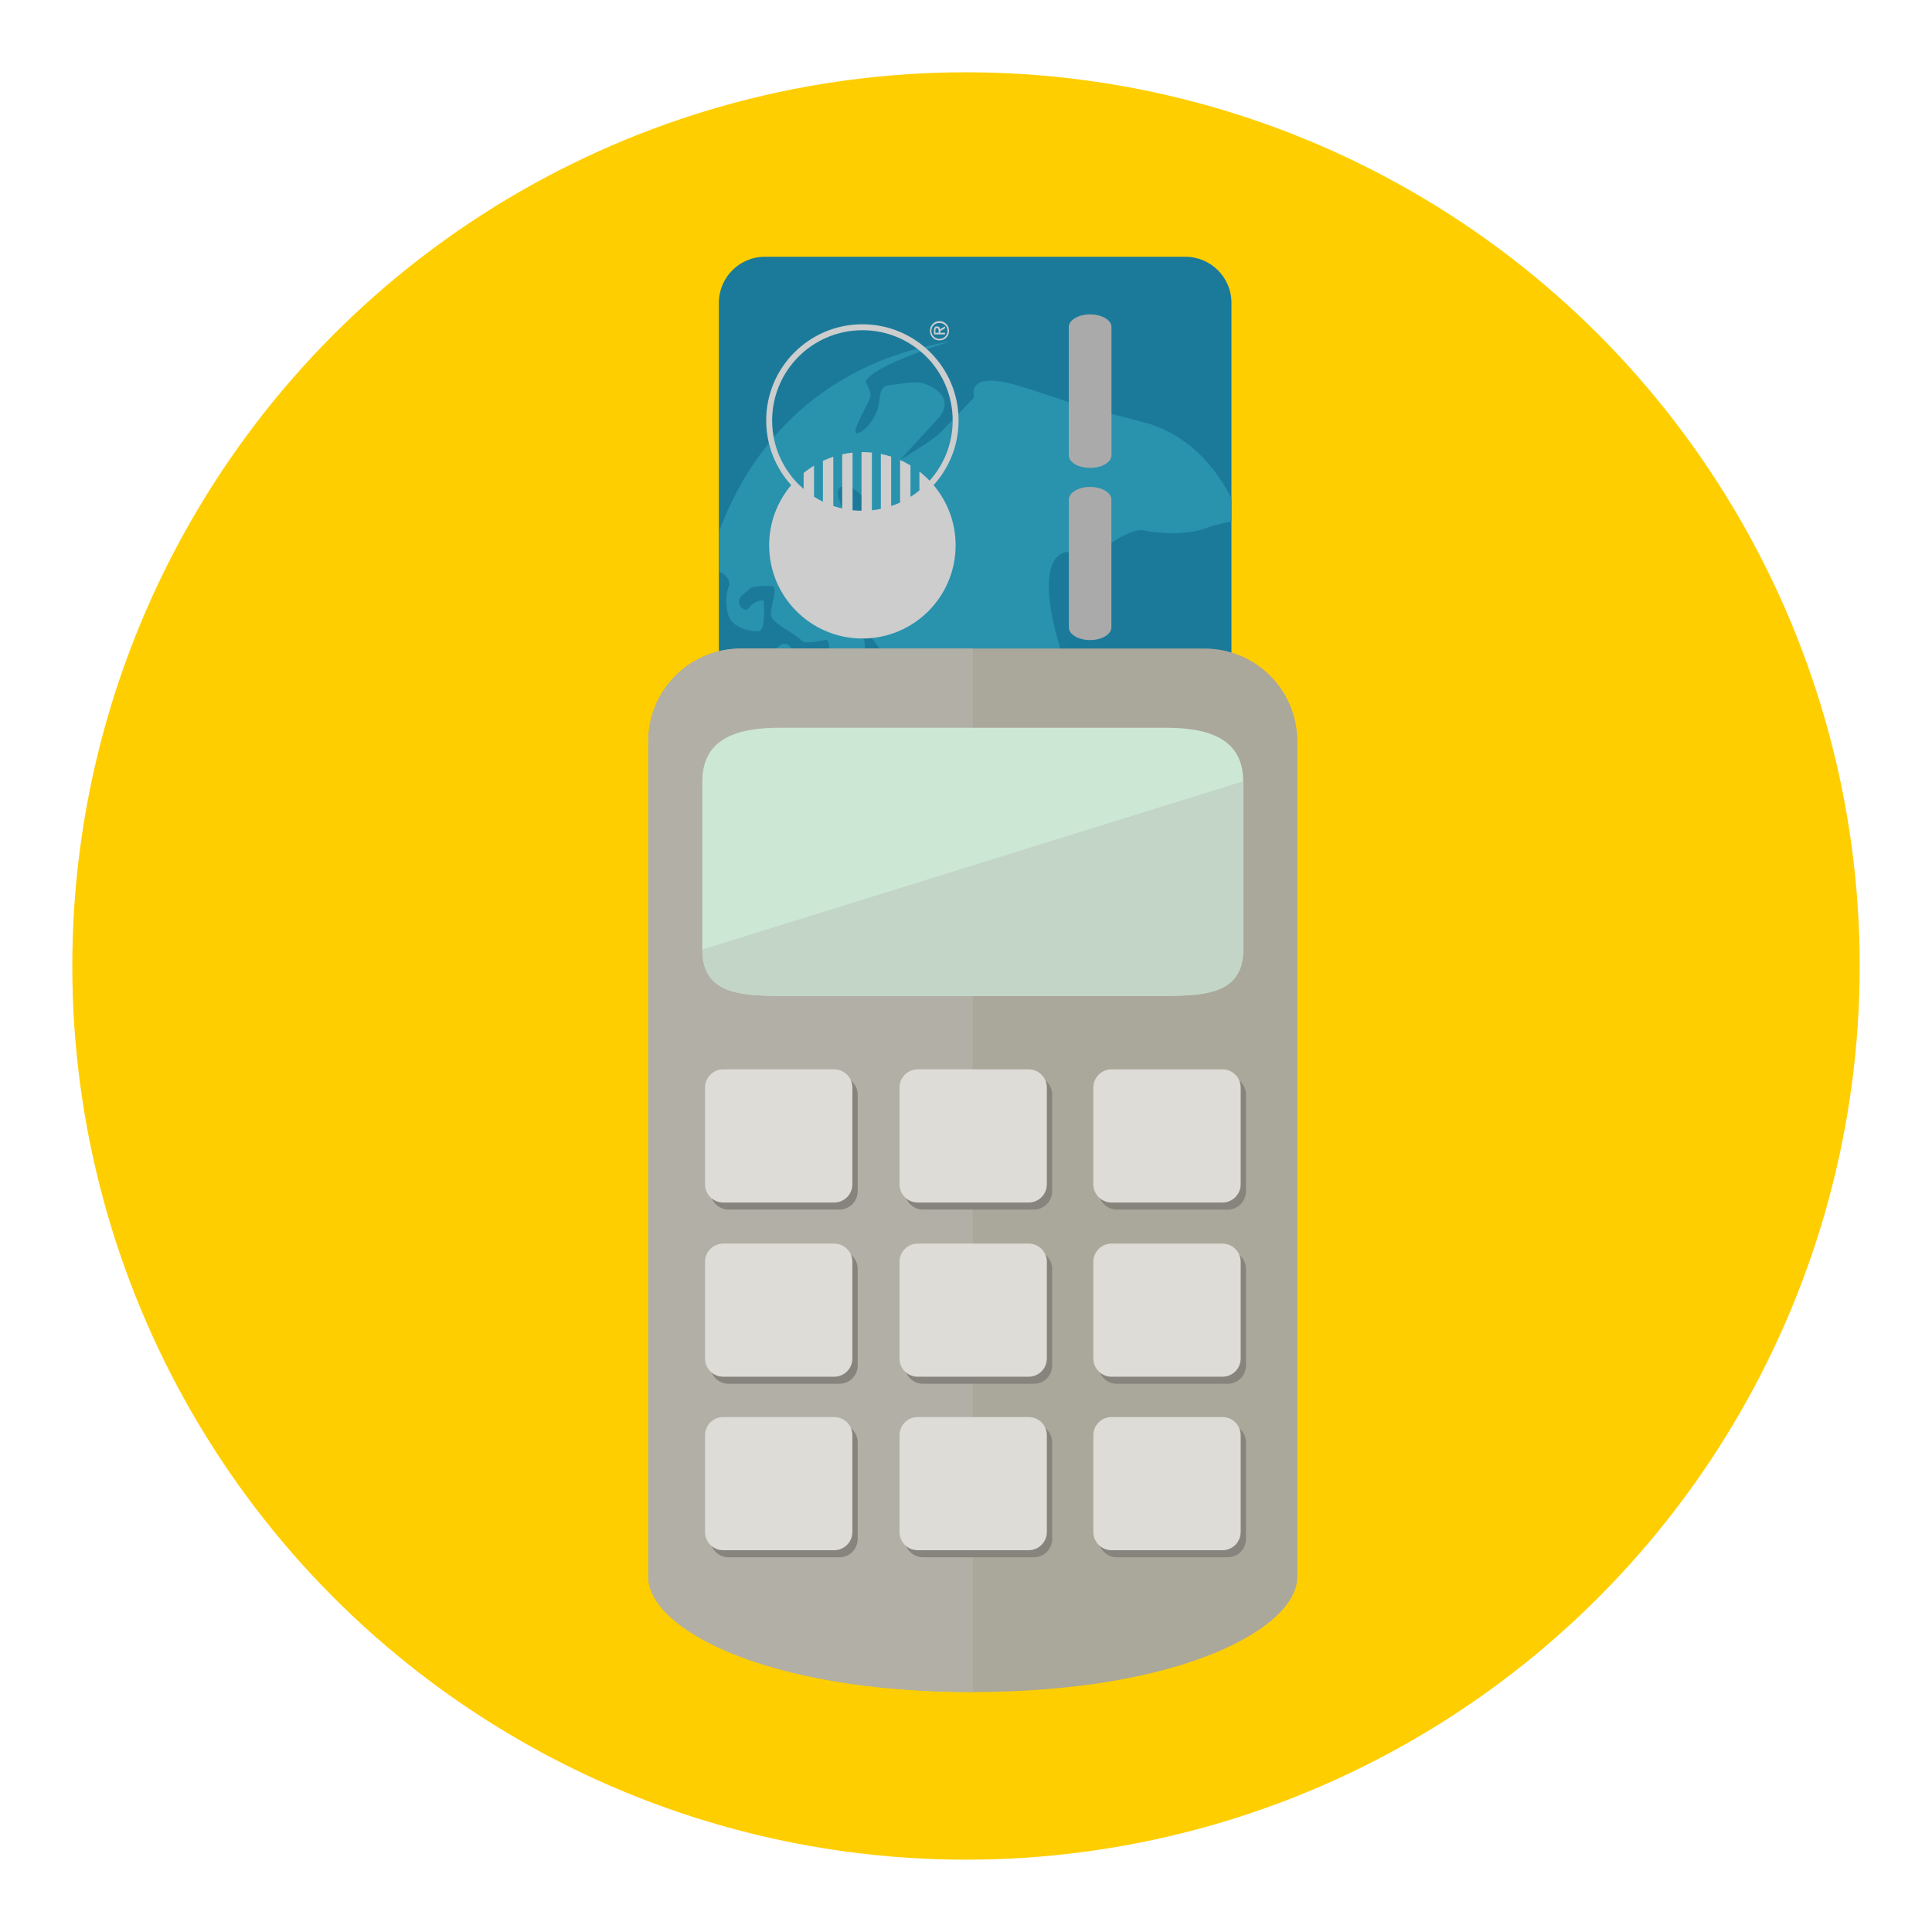 <?xml version="1.0" encoding="utf-8"?>
<!-- Generator: Adobe Illustrator 16.0.0, SVG Export Plug-In . SVG Version: 6.00 Build 0)  -->
<!DOCTYPE svg PUBLIC "-//W3C//DTD SVG 1.1//EN" "http://www.w3.org/Graphics/SVG/1.1/DTD/svg11.dtd">
<svg version="1.1" id="Layer_1" xmlns="http://www.w3.org/2000/svg" xmlns:xlink="http://www.w3.org/1999/xlink" x="0px" y="0px"
     width="136.914px" height="136.913px" viewBox="0 0 136.914 136.913" enable-background="new 0 0 136.914 136.913"
     xml:space="preserve">
<g>
	<g>
		<circle fill="#FFCE00" cx="68.457" cy="68.456" r="63.333"/>
		<g>
			<g>
				<g>
					<defs>
						<path id="SVGID_10_" d="M84.002,18.196c1.803,0,3.266,1.461,3.266,3.264v49.656c0,1.803-1.463,3.266-3.266,3.266H54.208
							c-1.801,0-3.264-1.463-3.264-3.266V21.46c0-1.803,1.463-3.264,3.264-3.264H84.002z"/>
					</defs>
					<clipPath id="SVGID_1_">
						<use xlink:href="#SVGID_10_"  overflow="visible"/>
					</clipPath>
					<path clip-path="url(#SVGID_1_)" fill="#1B7A9A" d="M84.002,18.196c1.803,0,3.266,1.461,3.266,3.264v49.656
						c0,1.803-1.463,3.266-3.266,3.266H54.208c-1.801,0-3.264-1.463-3.264-3.266V21.46c0-1.803,1.463-3.264,3.264-3.264H84.002z"/>
					<g clip-path="url(#SVGID_1_)">
						<path fill="#2992AD" d="M61.478,34.163c0,0,0.945,4.568,0.068,6.207c0,0-1.416,1.09-0.201,4.158c0,0,3.236,5.385,6.473,5.453
							c0,0,6.407,1.5,7.284-4.158c0,0-1.955-5.932,0.338-6.684c0,0,2.832-0.203,3.439-0.748c0,0,1.303-0.887,2.088-0.818
							c0,0,2.631,0.613,4.654-0.205c0,0,1.754-0.545,2.293-0.477c0,0-1.482-5.182-6.34-6.818c0,0-3.371-0.955-4.248-1.023
							c0,0-3.91-1.363-5.125-1.705c0,0-3.642-1.227-3.169,0.818c0,0-1.35,1.432-2.359,2.455
							C65.661,31.64,61.817,33.618,61.478,34.163z"/>
						<path fill="#2992AD" d="M66.538,29.595l-5.26,5.729c0,0-1.082-1.227-1.688-0.818c-0.607,0.408,0.201,1.295,0.201,2.045
							s0.607,1.773,0.068,2.182s-0.404,0.684-0.068,1.092c0.338,0.408,0.879,1.158,0.539,1.227c-0.336,0.07-0.201,1.295-0.539,1.363
							c-0.336,0.068-1.279-0.203-1.078,0.41c0.201,0.611,0.877,1.5,1.215,1.637c0.336,0.135,1.35,0.613,1.35,1.09
							c0,0.479,0.268,1.705-0.137,1.91c-0.404,0.203-1.754,0.613-2.158,0.203c-0.406-0.408,0.021-2.41-0.471-2.316
							c-0.494,0.092-1.582,0.328-1.734,0.025c-0.154-0.299-1.908-1.117-2.109-1.662c-0.203-0.545,0.539-1.979,0.066-2.18
							c0,0-1.416-0.07-1.619,0.201c-0.201,0.273-0.809,0.479-0.742,0.955c0.068,0.479,0.541,0.682,0.742,0.344
							c0.203-0.344,1.012-0.617,1.012-0.412s0.137,2.047-0.336,2.113c-0.473,0.068-1.619-0.203-2.023-0.816
							c-0.404-0.615-0.338-1.91-0.135-2.32c0.201-0.408-0.203-0.885-0.541-1.021c-0.336-0.137-1.467,1.938-1.467,2.553
							c0,0,1.209-16.16,17.727-18.934c0,0-5.672,1.721-6.008,2.881c0,0,0.404,0.613,0.336,1.021c-0.066,0.41-1.35,2.455-1.01,2.592
							c0.336,0.137,1.482-0.955,1.617-2.113s0.271-1.229,0.877-1.297c0.607-0.066,1.551-0.271,2.158-0.135
							C65.931,27.276,67.751,28.095,66.538,29.595z"/>
						<path fill="#2992AD" d="M54.534,46.505c0,0,0.336,0.545,0.809,0.818c0.471,0.273,0.875,0.273,0.875,0.273
							s0.203-0.348,0.203-0.695c0-0.35-0.338-1.283-0.809-1.283C55.14,45.618,54.534,46.505,54.534,46.505z"/>
						<path fill="#2992AD" d="M50.487,47.323c0,0,1.955,1.637,2.158,2.453c0.203,0.82,0.875,2.182,1.146,2.523
							c0.27,0.342-0.203,1.5-0.742,0.818c-0.541-0.682-1.752-2.521-1.889-2.113c-0.135,0.408,1.146,2.25,1.688,3
							c0.537,0.75,1.346,1.363,1.887,1.703c0.539,0.344,1.955,0.273,2.227,1.023c0.268,0.75,1.615,4.023,2.563,5.115
							c0.943,1.09,1.641,2.264,2.584,2.742c0.945,0.477-1.508-0.242-2.41-0.662c0,0-5.164-2.9-8.4-9.514
							C51.298,54.413,50.015,49.368,50.487,47.323z"/>
						<path fill="#2992AD" d="M74.225,66.413c0,0-3.641,0.684-3.98-0.066c-0.338-0.752-0.406-0.977,0.271-1.637
							s1.82-1.568,2.428-1.91c0.607-0.34,1.348-1.568,1.82-1.568s1.619,0.273,2.158,0c0.541-0.271,0.607-0.682,0.877-1.295
							c0.268-0.613,0.674-1.773,1.281-2.455s1.348-1.635,2.156-1.43c0.811,0.201,2.027,0.611,2.496,0.477
							c0.473-0.137,1.281-0.615,1.619-0.07c0.338,0.547,0.27,0.955,0.875,0.889c0.609-0.07,2.494-0.752,2.832-0.957
							C89.059,56.39,85.441,64.89,74.225,66.413z"/>
						<path fill="#2992AD" d="M66.731,65.483c-0.471-0.137-2.832-0.479-2.832-0.068c2.953,0.799,2.914,0.771,5.125,1.092"/>
					</g>
					<path clip-path="url(#SVGID_1_)" fill="#AAAAAA" d="M77.252,59.257c0.832,0,1.508,0.4,1.508,0.893v9.064
						c0,0.492-0.676,0.893-1.508,0.893l0,0c-0.832,0-1.506-0.4-1.506-0.893v-9.064C75.746,59.657,76.42,59.257,77.252,59.257
						L77.252,59.257z"/>
					<path clip-path="url(#SVGID_1_)" fill="#AAAAAA" d="M77.252,46.835c0.832,0,1.508,0.4,1.508,0.893v9.066
						c0,0.492-0.676,0.891-1.508,0.891l0,0c-0.832,0-1.506-0.398-1.506-0.891v-9.066C75.746,47.235,76.42,46.835,77.252,46.835
						L77.252,46.835z"/>
					<path clip-path="url(#SVGID_1_)" fill="#AAAAAA" d="M77.252,34.507c0.832,0,1.508,0.4,1.508,0.893v9.066
						c0,0.49-0.676,0.893-1.508,0.893l0,0c-0.832,0-1.506-0.402-1.506-0.893v-9.066C75.746,34.907,76.42,34.507,77.252,34.507
						L77.252,34.507z"/>
					<path clip-path="url(#SVGID_1_)" fill="#AAAAAA" d="M77.252,22.28c0.834,0,1.514,0.4,1.514,0.896v9.09
						c0,0.494-0.68,0.893-1.514,0.893l0,0c-0.834,0-1.51-0.398-1.51-0.893v-9.09C75.742,22.681,76.418,22.28,77.252,22.28
						L77.252,22.28z"/>
					<g clip-path="url(#SVGID_1_)">
						<rect x="61.821" y="59.548" fill="#BBBCBB" width="1.121" height="9.674"/>
						<rect x="59.815" y="59.548" fill="#BBBCBB" width="0.943" height="9.674"/>
						<g>
							<path fill="#CDCDCE" d="M62.618,65.616c0.602,0,1.09-0.523,1.09-1.168c0-0.648-0.488-1.172-1.09-1.172h-3.863v2.34H62.618z"
								/>
							<path fill="#BBBCBB" d="M57.456,65.479v2.41c0,0.736,0.557,1.332,1.242,1.332h0.057v-3.605h-0.797
								C57.776,65.616,57.606,65.563,57.456,65.479z"/>
							<path fill="#BBBCBB" d="M58.698,59.548c-0.686,0-1.242,0.596-1.242,1.33v2.535c0.15-0.084,0.32-0.137,0.502-0.137h0.797
								v-3.729H58.698z"/>
							<path fill="#CDCDCE" d="M57.456,63.413v2.066c0.15,0.084,0.32,0.137,0.502,0.137h0.797v-2.34h-0.797
								C57.776,63.276,57.606,63.329,57.456,63.413z"/>
						</g>
						<path fill="#BBBCBB" d="M64.13,69.222c0.684,0,1.24-0.596,1.24-1.332v-7.012c0-0.734-0.557-1.33-1.24-1.33h-0.127v9.674H64.13
							z"/>
						<rect x="58.755" y="59.548" fill="#CDCDCE" width="1.061" height="9.674"/>
						<rect x="60.759" y="59.548" fill="#CDCDCE" width="1.063" height="9.674"/>
						<rect x="62.942" y="59.548" fill="#CDCDCE" width="1.061" height="9.674"/>
					</g>
					<path clip-path="url(#SVGID_1_)" fill="#CDCDCE" d="M54.298,29.796c0,1.764,0.674,3.375,1.771,4.584
						c-0.973,1.15-1.561,2.637-1.561,4.262c0,3.65,2.957,6.607,6.607,6.607s6.607-2.957,6.607-6.607c0-1.625-0.59-3.111-1.561-4.262
						c1.1-1.209,1.77-2.82,1.77-4.584c0-3.766-3.051-6.816-6.816-6.816C57.353,22.979,54.298,26.03,54.298,29.796z M65.64,25.271
						c1.158,1.16,1.873,2.76,1.873,4.525c0,1.643-0.619,3.137-1.637,4.27c-0.223-0.232-0.465-0.451-0.721-0.65v1.342
						c-0.201,0.164-0.414,0.316-0.633,0.453v-2.23c-0.234-0.141-0.482-0.27-0.736-0.381v3.012c-0.203,0.094-0.416,0.178-0.633,0.248
						v-3.502c-0.238-0.076-0.482-0.141-0.732-0.191v3.893c-0.209,0.045-0.42,0.078-0.633,0.1v-4.086
						c-0.223-0.023-0.447-0.035-0.672-0.035c-0.021,0-0.043,0-0.063,0v4.156c-0.215-0.004-0.426-0.016-0.635-0.035v-4.084
						c-0.248,0.025-0.494,0.066-0.734,0.119v3.838c-0.215-0.049-0.426-0.107-0.631-0.178v-3.488
						c-0.252,0.084-0.498,0.182-0.736,0.293v2.893c-0.217-0.105-0.428-0.225-0.631-0.354v-2.203
						c-0.258,0.158-0.502,0.334-0.736,0.521v1.135c-0.123-0.105-0.242-0.215-0.359-0.328c-1.156-1.162-1.873-2.76-1.873-4.525
						s0.717-3.365,1.873-4.525c1.16-1.156,2.76-1.871,4.525-1.871C62.884,23.399,64.479,24.114,65.64,25.271z M66.095,22.958
						c-0.129,0.133-0.195,0.297-0.195,0.484c0,0.189,0.066,0.352,0.195,0.484c0.127,0.133,0.291,0.199,0.488,0.199
						c0.189,0,0.348-0.066,0.477-0.199c0.131-0.133,0.195-0.295,0.195-0.484c0-0.188-0.064-0.352-0.195-0.484
						c-0.129-0.133-0.287-0.201-0.477-0.201C66.386,22.757,66.222,22.825,66.095,22.958z M66.983,23.048
						c0.111,0.109,0.166,0.24,0.166,0.395s-0.055,0.287-0.166,0.4c-0.111,0.111-0.244,0.168-0.4,0.168
						c-0.172,0-0.311-0.057-0.418-0.168c-0.109-0.113-0.162-0.246-0.162-0.4s0.053-0.285,0.162-0.395
						c0.107-0.107,0.246-0.162,0.418-0.162C66.739,22.886,66.872,22.94,66.983,23.048z M66.392,23.132
						c-0.139,0-0.207,0.096-0.207,0.285v0.281h0.785v-0.115h-0.334v-0.121l0.334-0.195v-0.135l-0.361,0.207
						C66.608,23.202,66.538,23.132,66.392,23.132z M66.517,23.456v0.127h-0.229v-0.166c0-0.111,0.035-0.168,0.104-0.168
						C66.476,23.249,66.517,23.317,66.517,23.456z"/>
				</g>
			</g>
			<g>
				<path fill="#AAA79B" d="M91.936,111.75c0,3.631-8.256,8.158-23.005,8.158c-14.75,0-22.99-4.527-22.99-8.158V52.53
					c0-3.629,2.941-6.57,6.57-6.57h32.853c3.631,0,6.572,2.941,6.572,6.57V111.75z"/>
				<path fill="#B2B0A6" d="M68.931,119.908c-14.75,0-22.99-4.527-22.99-8.158V52.53c0-3.629,2.941-6.57,6.57-6.57h16.42V119.908z"
					/>
				<path fill="#CDE7D5" d="M88.102,67.288c0,3.023-2.451,3.285-5.477,3.285H55.249c-3.023,0-5.477-0.262-5.477-3.285V55.366
					c0-3.023,2.453-3.793,5.477-3.793h27.376c3.025,0,5.477,0.77,5.477,3.793V67.288z"/>
				<path fill="#C3D5C7" d="M88.102,67.288c0,3.023-2.451,3.285-5.477,3.285H55.249c-3.023,0-5.477-0.262-5.477-3.285l38.329-11.922
					V67.288z"/>
				<g>
					<path fill="#86847D" d="M60.78,84.426c0,0.713-0.576,1.293-1.291,1.293H51.63c-0.713,0-1.291-0.58-1.291-1.293v-6.852
						c0-0.715,0.578-1.294,1.291-1.294h7.859c0.715,0,1.291,0.579,1.291,1.294V84.426z"/>
					<path fill="#86847D" d="M88.297,84.426c0,0.713-0.578,1.293-1.291,1.293h-7.859c-0.713,0-1.291-0.58-1.291-1.293v-6.852
						c0-0.715,0.578-1.294,1.291-1.294h7.859c0.713,0,1.291,0.579,1.291,1.294V84.426z"/>
					<path fill="#86847D" d="M74.561,84.426c0,0.713-0.578,1.293-1.291,1.293h-7.858c-0.713,0-1.291-0.58-1.291-1.293v-6.852
						c0-0.715,0.578-1.294,1.291-1.294h7.858c0.713,0,1.291,0.579,1.291,1.294V84.426z"/>
					<g>
						<path fill="#86847D" d="M60.78,96.773c0,0.715-0.576,1.291-1.291,1.291H51.63c-0.713,0-1.291-0.576-1.291-1.291V89.92
							c0-0.713,0.578-1.291,1.291-1.291h7.859c0.715,0,1.291,0.578,1.291,1.291V96.773z"/>
						<path fill="#86847D" d="M88.297,96.773c0,0.715-0.578,1.291-1.291,1.291h-7.859c-0.713,0-1.291-0.576-1.291-1.291V89.92
							c0-0.713,0.578-1.291,1.291-1.291h7.859c0.713,0,1.291,0.578,1.291,1.291V96.773z"/>
						<path fill="#86847D" d="M74.561,96.773c0,0.715-0.578,1.291-1.291,1.291h-7.858c-0.713,0-1.291-0.576-1.291-1.291V89.92
							c0-0.713,0.578-1.291,1.291-1.291h7.858c0.713,0,1.291,0.578,1.291,1.291V96.773z"/>
					</g>
					<g>
						<path fill="#86847D" d="M60.78,109.068c0,0.713-0.576,1.291-1.291,1.291H51.63c-0.713,0-1.291-0.578-1.291-1.291v-6.854
							c0-0.715,0.578-1.293,1.291-1.293h7.859c0.715,0,1.291,0.578,1.291,1.293V109.068z"/>
						<path fill="#86847D" d="M88.297,109.068c0,0.713-0.578,1.291-1.291,1.291h-7.859c-0.713,0-1.291-0.578-1.291-1.291v-6.854
							c0-0.715,0.578-1.293,1.291-1.293h7.859c0.713,0,1.291,0.578,1.291,1.293V109.068z"/>
						<path fill="#86847D" d="M74.561,109.068c0,0.713-0.578,1.291-1.291,1.291h-7.858c-0.713,0-1.291-0.578-1.291-1.291v-6.854
							c0-0.715,0.578-1.293,1.291-1.293h7.858c0.713,0,1.291,0.578,1.291,1.293V109.068z"/>
					</g>
				</g>
				<g>
					<path fill="#DDDCD6" d="M60.405,83.926c0,0.713-0.576,1.293-1.291,1.293h-7.859c-0.713,0-1.291-0.58-1.291-1.293v-6.852
						c0-0.716,0.578-1.294,1.291-1.294h7.859c0.715,0,1.291,0.578,1.291,1.294V83.926z"/>
					<path fill="#DDDCD6" d="M87.922,83.926c0,0.713-0.578,1.293-1.291,1.293h-7.859c-0.713,0-1.291-0.58-1.291-1.293v-6.852
						c0-0.716,0.578-1.294,1.291-1.294h7.859c0.713,0,1.291,0.578,1.291,1.294V83.926z"/>
					<path fill="#DDDCD6" d="M74.186,83.926c0,0.713-0.578,1.293-1.291,1.293h-7.858c-0.713,0-1.291-0.58-1.291-1.293v-6.852
						c0-0.716,0.578-1.294,1.291-1.294h7.858c0.713,0,1.291,0.578,1.291,1.294V83.926z"/>
					<g>
						<path fill="#DDDCD6" d="M60.405,96.273c0,0.715-0.576,1.291-1.291,1.291h-7.859c-0.713,0-1.291-0.576-1.291-1.291V89.42
							c0-0.713,0.578-1.291,1.291-1.291h7.859c0.715,0,1.291,0.578,1.291,1.291V96.273z"/>
						<path fill="#DDDCD6" d="M87.922,96.273c0,0.715-0.578,1.291-1.291,1.291h-7.859c-0.713,0-1.291-0.576-1.291-1.291V89.42
							c0-0.713,0.578-1.291,1.291-1.291h7.859c0.713,0,1.291,0.578,1.291,1.291V96.273z"/>
						<path fill="#DDDCD6" d="M74.186,96.273c0,0.715-0.578,1.291-1.291,1.291h-7.858c-0.713,0-1.291-0.576-1.291-1.291V89.42
							c0-0.713,0.578-1.291,1.291-1.291h7.858c0.713,0,1.291,0.578,1.291,1.291V96.273z"/>
					</g>
					<g>
						<path fill="#DDDCD6" d="M60.405,108.568c0,0.713-0.576,1.291-1.291,1.291h-7.859c-0.713,0-1.291-0.578-1.291-1.291v-6.854
							c0-0.715,0.578-1.293,1.291-1.293h7.859c0.715,0,1.291,0.578,1.291,1.293V108.568z"/>
						<path fill="#DDDCD6" d="M87.922,108.568c0,0.713-0.578,1.291-1.291,1.291h-7.859c-0.713,0-1.291-0.578-1.291-1.291v-6.854
							c0-0.715,0.578-1.293,1.291-1.293h7.859c0.713,0,1.291,0.578,1.291,1.293V108.568z"/>
						<path fill="#DDDCD6" d="M74.186,108.568c0,0.713-0.578,1.291-1.291,1.291h-7.858c-0.713,0-1.291-0.578-1.291-1.291v-6.854
							c0-0.715,0.578-1.293,1.291-1.293h7.858c0.713,0,1.291,0.578,1.291,1.293V108.568z"/>
					</g>
				</g>
			</g>
		</g>
	</g>
</g>
</svg>
